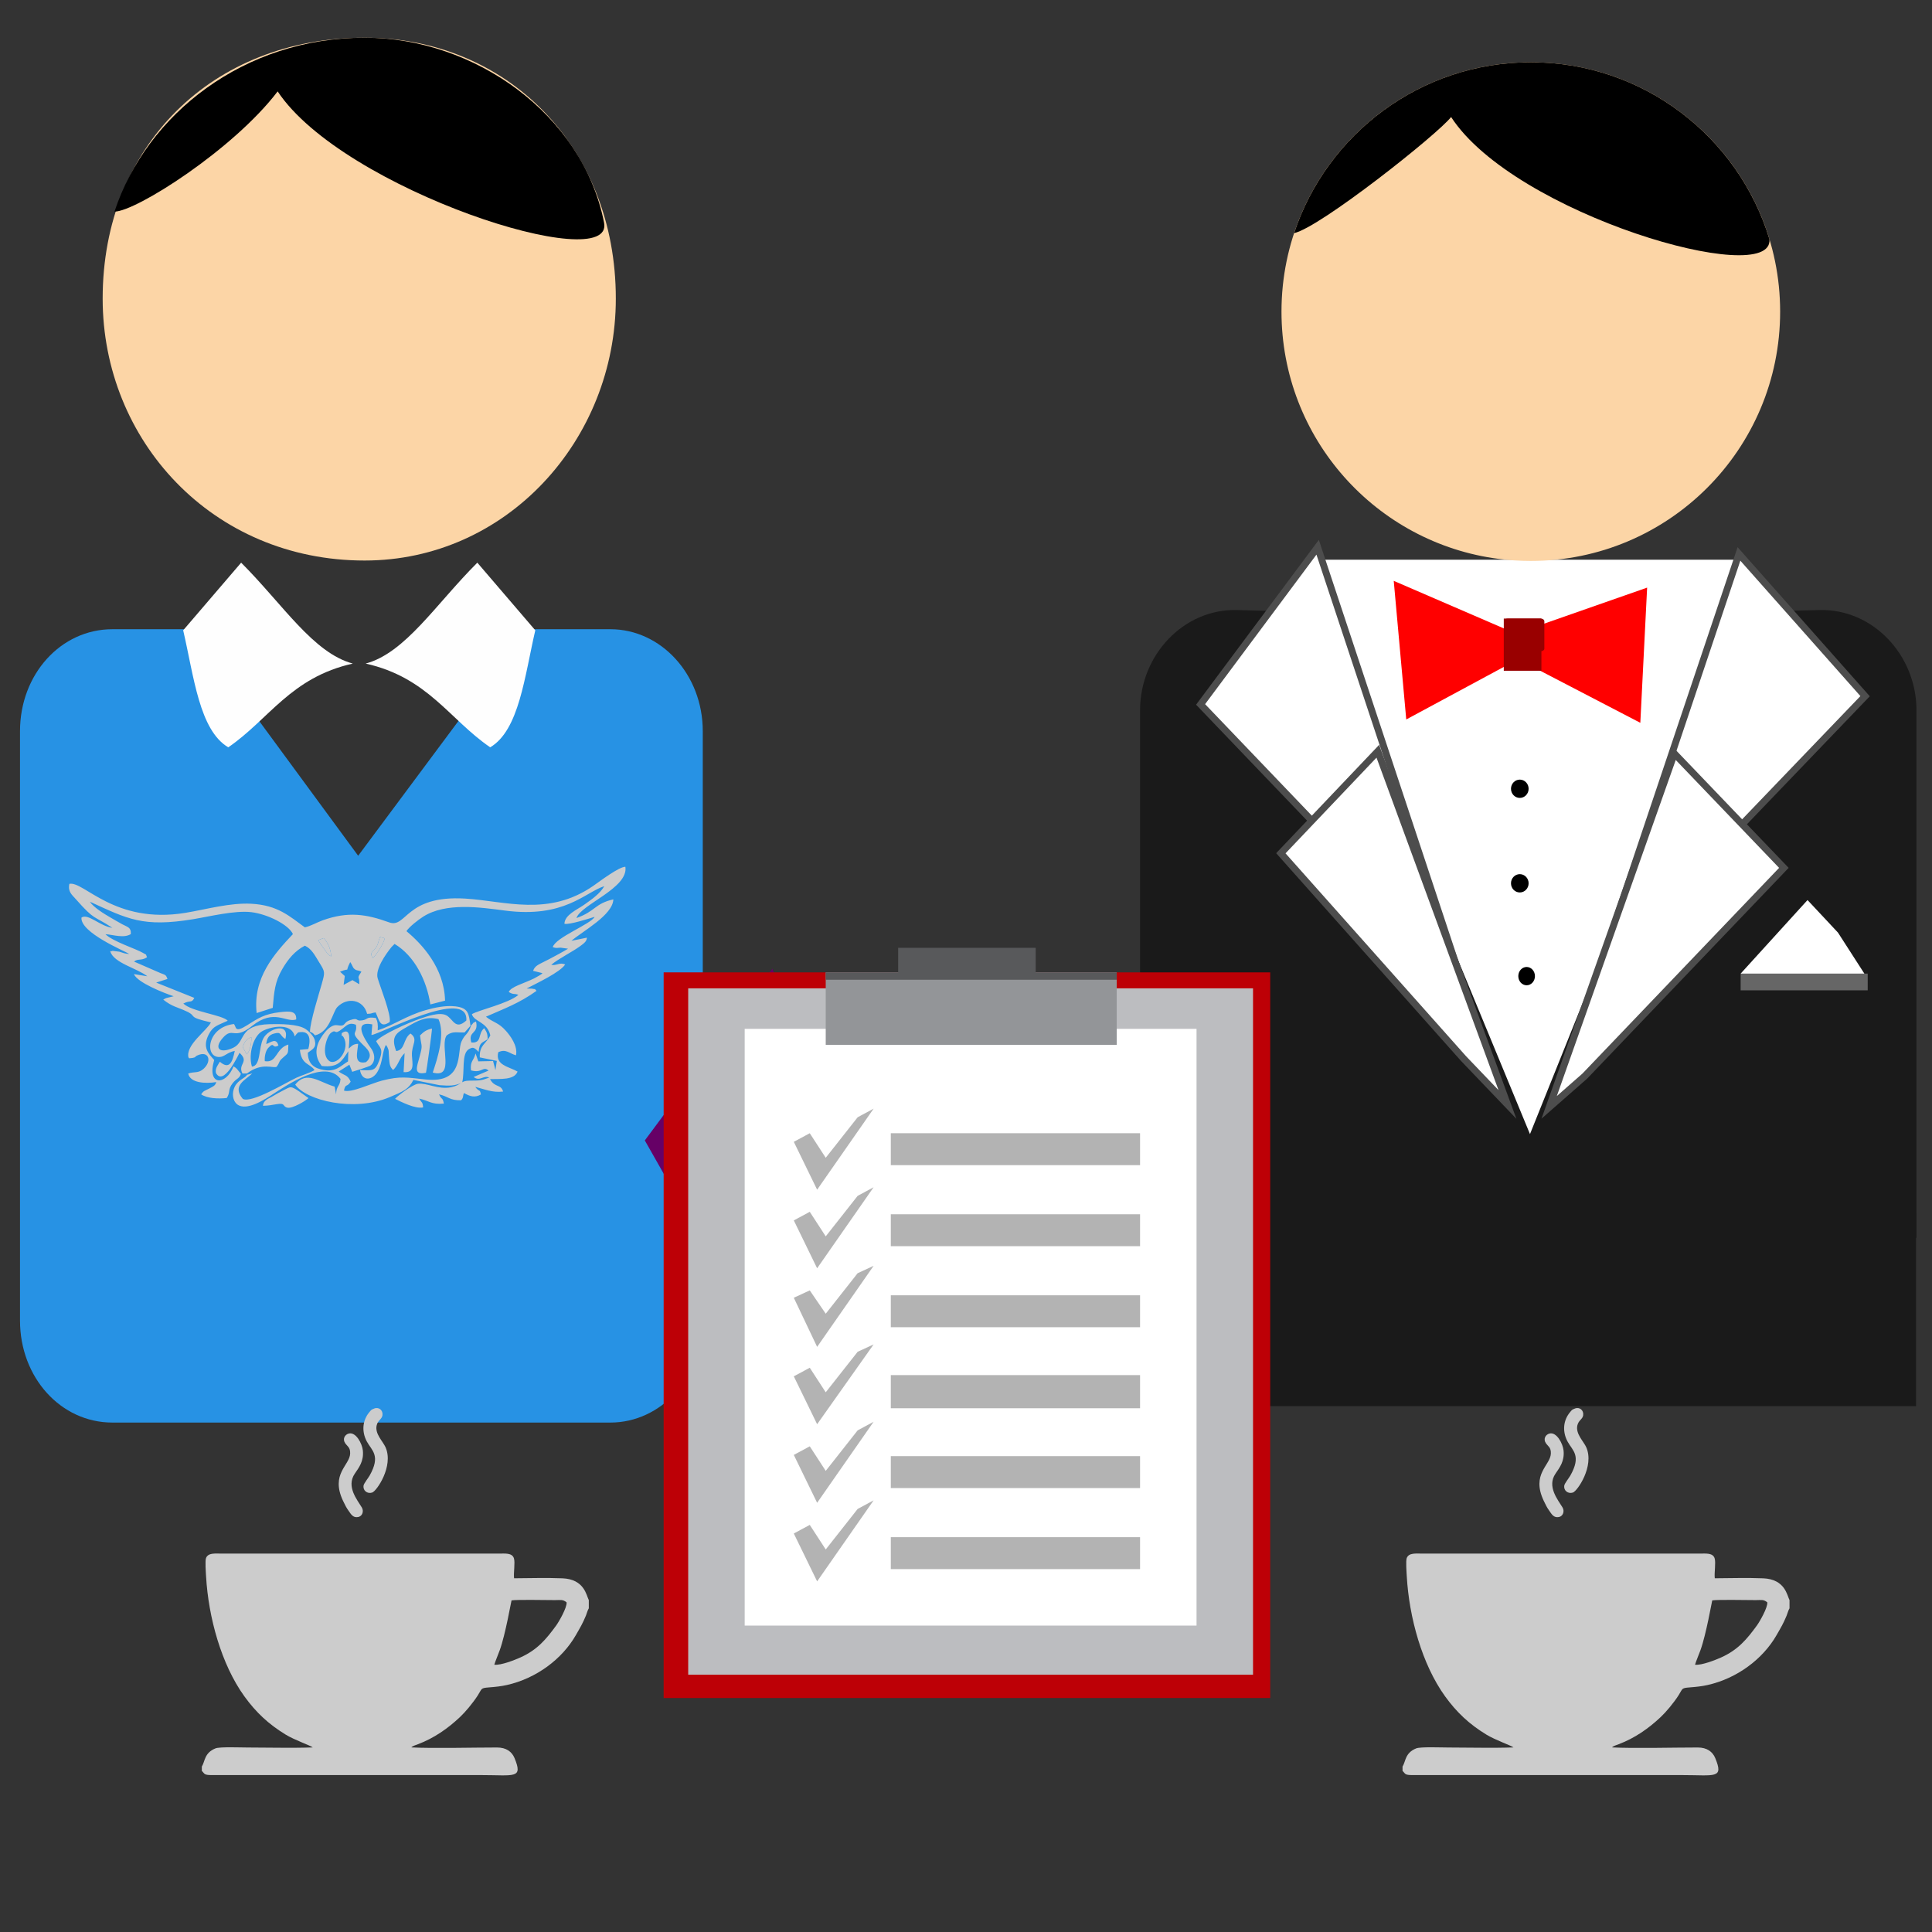<?xml version="1.0" encoding="UTF-8"?>
<!DOCTYPE svg PUBLIC "-//W3C//DTD SVG 1.1//EN" "http://www.w3.org/Graphics/SVG/1.1/DTD/svg11.dtd">
<!-- Creator: CorelDRAW 2017 -->
<svg xmlns="http://www.w3.org/2000/svg" xml:space="preserve" width="118.533mm" height="118.533mm" version="1.1" style="shape-rendering:geometricPrecision; text-rendering:geometricPrecision; image-rendering:optimizeQuality; fill-rule:evenodd; clip-rule:evenodd"
viewBox="0 0 11853.32 11853.32"
 xmlns:xlink="http://www.w3.org/1999/xlink">
 <rect x="0" y="0" width="11853.32" height="11853.32" fill="#333333" stroke="none"/>
 <defs>
  <style type="text/css">
   <![CDATA[
    .str1 {stroke:#4D4D4D;stroke-width:42.33;stroke-miterlimit:22.926}
    .str0 {stroke:black;stroke-width:20;stroke-miterlimit:22.926}
    .fil5 {fill:none}
    .fil2 {fill:black}
    .fil6 {fill:#1A1A1A}
    .fil0 {fill:#2792E4}
    .fil14 {fill:#58595B}
    .fil10 {fill:#660066}
    .fil7 {fill:#666666}
    .fil13 {fill:#939598}
    .fil9 {fill:#990000}
    .fil15 {fill:#B3B3B3}
    .fil12 {fill:#BCBDC0}
    .fil11 {fill:#BD0006}
    .fil16 {fill:#CCCCCC}
    .fil1 {fill:#FCD5A6}
    .fil3 {fill:#FEFEFE}
    .fil8 {fill:red}
    .fil4 {fill:white}
   ]]>
  </style>
    <clipPath id="id0">
     <path d="M10563.79 3979.76l80.02 0 0 -18.47 -80.02 0 0 18.47z"/>
    </clipPath>
    <clipPath id="id1">
     <path d="M10579.17 3964.38l80.03 0 0 -18.46 -80.03 0 0 18.46z"/>
    </clipPath>
    <clipPath id="id2">
     <path d="M10593.35 3950.36l66.28 0 0 -20.31 -66.28 0 0 20.31z"/>
    </clipPath>
    <clipPath id="id3">
     <path d="M10594.57 3933.61l80.01 0 0 -18.46 -80.01 0 0 18.46z"/>
    </clipPath>
    <clipPath id="id4">
     <path d="M10609.96 3918.22l79.99 0 0 -18.46 -79.99 0 0 18.46z"/>
    </clipPath>
    <clipPath id="id5">
     <path d="M10625.33 3902.83l80.03 0 0 -18.47 -80.03 0 0 18.47z"/>
    </clipPath>
    <clipPath id="id6">
     <path d="M10639.42 3888.59l66.27 0 0 -20.24 -66.27 0 0 20.24z"/>
    </clipPath>
    <clipPath id="id7">
     <path d="M10640.74 3872.06l80.01 0 0 -18.47 -80.01 0 0 18.47z"/>
    </clipPath>
    <clipPath id="id8">
     <path d="M10656.11 3856.66l80.01 0 0 -18.47 -80.01 0 0 18.47z"/>
    </clipPath>
    <clipPath id="id9">
     <path d="M10670.11 3842.3l66.29 0 0 -20.31 -66.29 0 0 20.31z"/>
    </clipPath>
    <clipPath id="id10">
     <path d="M10686.9 3825.89l49.22 0 0 -18.46 -49.22 0 0 18.46z"/>
    </clipPath>
    <clipPath id="id11">
     <path d="M10685.49 3811.48l35.57 0 0 -20.32 -35.57 0 0 20.32z"/>
    </clipPath>
    <clipPath id="id12">
     <path d="M10686.9 3795.12l18.46 0 0 -18.46 -18.46 0 0 18.46z"/>
    </clipPath>
    <clipPath id="id13">
     <path d="M10670.11 3780.6l20.23 0 0 -35.74 -20.23 0 0 35.74z"/>
    </clipPath>
    <clipPath id="id14">
     <path d="M10656.11 3748.95l18.47 0 0 -18.47 -18.47 0 0 18.47z"/>
    </clipPath>
    <clipPath id="id15">
     <path d="M10358.6 4096.98l87.72 0 0 -20.29 -87.72 0 0 20.29z"/>
    </clipPath>
    <clipPath id="id16">
     <path d="M10375.11 4081.55l71.21 0 0 -35.73 -71.21 0 0 35.73z"/>
    </clipPath>
    <clipPath id="id17">
     <path d="M10391.62 4050.74l54.7 0 0 -20.31 -54.7 0 0 20.31z"/>
    </clipPath>
    <clipPath id="id18">
     <path d="M7520.85 5957.13l68.92 0 0 -17.15 -68.92 0 0 17.15z"/>
    </clipPath>
    <clipPath id="id19">
     <path d="M7520.85 5918.07l42.98 0 0 -17.15 -42.98 0 0 17.15z"/>
    </clipPath>
 </defs>
 <g id="Layer_x0020_1">
  <g id="_967112584">
   <path class="fil0" d="M689.13 3860.47l487.4 0 1020.91 1389.76 1034.08 -1389.76 513.76 0c309.56,0 566.43,276.64 566.43,625.71l0 3615.9c0,349.09 -256.87,625.71 -566.43,625.71l-3056.08 0c-316.16,0 -566.44,-276.62 -566.44,-625.71l0 -3615.9c0,-349.07 250.28,-625.71 566.44,-625.71l-0.01 0 -0.01 0 -0.01 0 -0.01 0 -0.01 0 -0.01 0 -0.01 0z"/>
   <path class="fil1" d="M2236.96 231.36c869.42,0 1541.24,665.24 1541.24,1600.53 0,869.42 -671.82,1607.11 -1541.24,1607.11 -935.29,0 -1607.11,-737.69 -1607.11,-1607.11 0,-935.29 671.82,-1600.53 1607.11,-1600.53z"/>
   <path class="fil2" d="M2236.96 231.36c671.81,0 1337.07,467.64 1468.78,1132.88 72.46,335.92 -1600.52,-197.6 -2002.29,-803.55 -270.05,355.67 -869.42,737.69 -1001.16,737.69 197.6,-599.37 796.97,-1067.01 1534.67,-1067.01l0 0 0 -0.01z"/>
   <path class="fil2" d="M1874.7 573.87c599.38,566.44 1495.14,862.82 1738.84,711.34 -658.65,-6.6 -1383.17,-395.2 -1738.84,-711.34z"/>
   <path class="fil2" d="M1973.49 508c480.82,454.47 1198.75,684.99 1396.35,566.45 -526.92,0 -1106.54,-316.16 -1396.35,-566.45z"/>
   <path class="fil2" d="M1683.69 547.52c-276.62,316.16 -691.58,526.92 -810.14,480.82 309.58,-59.28 645.49,-302.99 810.14,-480.82z"/>
   <path class="fil3" d="M1479.52 3452.11l-355.68 414.95c65.87,283.21 98.8,612.54 276.63,717.91 250.29,-171.25 382.01,-428.12 764.04,-513.74 -243.7,-65.86 -428.12,-362.26 -684.99,-619.12z"/>
   <path class="fil3" d="M2928.5 3452.11l355.67 414.95c-65.86,283.21 -98.8,612.54 -276.64,717.91 -250.28,-171.25 -382.01,-428.12 -764.03,-513.74 243.71,-65.86 428.12,-362.26 685,-619.12z"/>
   <rect class="fil4" x="8079.34" y="3433.98" width="2559.84" height="3736.76"/>
   <path class="fil1" d="M9391.96 382.13c844.86,0 1529.63,684.87 1529.63,1529.78 0,844.77 -684.77,1529.64 -1529.63,1529.64 -66.53,0 -132.09,-4.25 -196.41,-12.5 -752.06,-96.4 -1333.28,-738.88 -1333.28,-1517.14 0,-844.94 684.84,-1529.76 1529.69,-1529.78z"/>
   <path class="fil2" d="M9391.96 382.13c690.44,0 1273.76,457.48 1464.06,1085.78 26.89,307.11 -1565.3,-152.07 -1953.1,-750.02 -82.14,105.86 -804.2,678.2 -963.2,712.33 201.84,-608.93 775.67,-1048.07 1452.24,-1048.09z"/>
   <g>
   </g>
   <g>
   </g>
   <g style="clip-path:url(#id0)">
    <g id="_994788032">
    </g>
   </g>
   <polygon class="fil5" points="10563.79,3979.76 10643.81,3979.76 10643.81,3961.29 10563.79,3961.29 "/>
   <polygon class="fil5" points="10563.79,3979.76 10643.81,3979.76 10643.81,3961.29 10563.79,3961.29 "/>
   <polygon class="fil5" points="10563.79,3979.76 10643.81,3979.76 10643.81,3961.29 10563.79,3961.29 "/>
   <polygon class="fil5" points="10563.79,3979.76 10643.81,3979.76 10643.81,3961.29 10563.79,3961.29 "/>
   <polygon class="fil5" points="10563.79,3979.76 10643.81,3979.76 10643.81,3961.29 10563.79,3961.29 "/>
   <polygon class="fil5" points="10563.79,3979.76 10643.81,3979.76 10643.81,3961.29 10563.79,3961.29 "/>
   <polygon class="fil5" points="10563.79,3979.76 10643.81,3979.76 10643.81,3961.29 10563.79,3961.29 "/>
   <polygon class="fil5" points="10563.79,3979.76 10643.81,3979.76 10643.81,3961.29 10563.79,3961.29 "/>
   <polygon class="fil5" points="10563.79,3979.76 10643.81,3979.76 10643.81,3961.29 10563.79,3961.29 "/>
   <polygon class="fil5" points="10563.79,3979.76 10643.81,3979.76 10643.81,3961.29 10563.79,3961.29 "/>
   <g id="_994797344">
   </g>
   <g>
   </g>
   <g style="clip-path:url(#id1)">
    <g>
    </g>
   </g>
   <polygon class="fil5" points="10579.17,3964.38 10659.2,3964.38 10659.2,3945.92 10579.17,3945.92 "/>
   <polygon class="fil5" points="10579.17,3964.38 10659.2,3964.38 10659.2,3945.92 10579.17,3945.92 "/>
   <polygon class="fil5" points="10579.17,3964.38 10659.2,3964.38 10659.2,3945.92 10579.17,3945.92 "/>
   <polygon class="fil5" points="10579.17,3964.38 10659.2,3964.38 10659.2,3945.92 10579.17,3945.92 "/>
   <polygon class="fil5" points="10579.17,3964.38 10659.2,3964.38 10659.2,3945.92 10579.17,3945.92 "/>
   <polygon class="fil5" points="10579.17,3964.38 10659.2,3964.38 10659.2,3945.92 10579.17,3945.92 "/>
   <polygon class="fil5" points="10579.17,3964.38 10659.2,3964.38 10659.2,3945.92 10579.17,3945.92 "/>
   <polygon class="fil5" points="10579.17,3964.38 10659.2,3964.38 10659.2,3945.92 10579.17,3945.92 "/>
   <polygon class="fil5" points="10579.17,3964.38 10659.2,3964.38 10659.2,3945.92 10579.17,3945.92 "/>
   <polygon class="fil5" points="10579.17,3964.38 10659.2,3964.38 10659.2,3945.92 10579.17,3945.92 "/>
   <g>
   </g>
   <g>
   </g>
   <g style="clip-path:url(#id2)">
    <g>
    </g>
   </g>
   <polygon class="fil5" points="10593.35,3950.36 10659.63,3950.36 10659.63,3930.05 10593.35,3930.05 "/>
   <polygon class="fil5" points="10593.35,3950.36 10659.63,3950.36 10659.63,3930.05 10593.35,3930.05 "/>
   <polygon class="fil5" points="10593.35,3950.36 10659.63,3950.36 10659.63,3930.05 10593.35,3930.05 "/>
   <polygon class="fil5" points="10593.35,3950.36 10659.63,3950.36 10659.63,3930.05 10593.35,3930.05 "/>
   <polygon class="fil5" points="10593.35,3950.36 10659.63,3950.36 10659.63,3930.05 10593.35,3930.05 "/>
   <polygon class="fil5" points="10593.35,3950.36 10659.63,3950.36 10659.63,3930.05 10593.35,3930.05 "/>
   <polygon class="fil5" points="10593.35,3950.36 10659.63,3950.36 10659.63,3930.05 10593.35,3930.05 "/>
   <polygon class="fil5" points="10593.35,3950.36 10659.63,3950.36 10659.63,3930.05 10593.35,3930.05 "/>
   <polygon class="fil5" points="10593.35,3950.36 10659.63,3950.36 10659.63,3930.05 10593.35,3930.05 "/>
   <polygon class="fil5" points="10593.35,3950.36 10659.63,3950.36 10659.63,3930.05 10593.35,3930.05 "/>
   <g>
   </g>
   <g>
   </g>
   <g style="clip-path:url(#id3)">
    <g>
    </g>
   </g>
   <polygon class="fil5" points="10594.57,3933.61 10674.58,3933.61 10674.58,3915.15 10594.57,3915.15 "/>
   <polygon class="fil5" points="10594.57,3933.61 10674.58,3933.61 10674.58,3915.15 10594.57,3915.15 "/>
   <polygon class="fil5" points="10594.57,3933.61 10674.58,3933.61 10674.58,3915.15 10594.57,3915.15 "/>
   <polygon class="fil5" points="10594.57,3933.61 10674.58,3933.61 10674.58,3915.15 10594.57,3915.15 "/>
   <polygon class="fil5" points="10594.57,3933.61 10674.58,3933.61 10674.58,3915.15 10594.57,3915.15 "/>
   <polygon class="fil5" points="10594.57,3933.61 10674.58,3933.61 10674.58,3915.15 10594.57,3915.15 "/>
   <polygon class="fil5" points="10594.57,3933.61 10674.58,3933.61 10674.58,3915.15 10594.57,3915.15 "/>
   <polygon class="fil5" points="10594.57,3933.61 10674.58,3933.61 10674.58,3915.15 10594.57,3915.15 "/>
   <polygon class="fil5" points="10594.57,3933.61 10674.58,3933.61 10674.58,3915.15 10594.57,3915.15 "/>
   <polygon class="fil5" points="10594.57,3933.61 10674.58,3933.61 10674.58,3915.15 10594.57,3915.15 "/>
   <g>
   </g>
   <g>
   </g>
   <g style="clip-path:url(#id4)">
    <g>
    </g>
   </g>
   <polygon class="fil5" points="10609.96,3918.22 10689.95,3918.22 10689.95,3899.76 10609.96,3899.76 "/>
   <polygon class="fil5" points="10609.96,3918.22 10689.95,3918.22 10689.95,3899.76 10609.96,3899.76 "/>
   <polygon class="fil5" points="10609.96,3918.22 10689.95,3918.22 10689.95,3899.76 10609.96,3899.76 "/>
   <polygon class="fil5" points="10609.96,3918.22 10689.95,3918.22 10689.95,3899.76 10609.96,3899.76 "/>
   <polygon class="fil5" points="10609.96,3918.22 10689.95,3918.22 10689.95,3899.76 10609.96,3899.76 "/>
   <polygon class="fil5" points="10609.96,3918.22 10689.95,3918.22 10689.95,3899.76 10609.96,3899.76 "/>
   <polygon class="fil5" points="10609.96,3918.22 10689.95,3918.22 10689.95,3899.76 10609.96,3899.76 "/>
   <polygon class="fil5" points="10609.96,3918.22 10689.95,3918.22 10689.95,3899.76 10609.96,3899.76 "/>
   <polygon class="fil5" points="10609.96,3918.22 10689.95,3918.22 10689.95,3899.76 10609.96,3899.76 "/>
   <polygon class="fil5" points="10609.96,3918.22 10689.95,3918.22 10689.95,3899.76 10609.96,3899.76 "/>
   <g>
   </g>
   <g>
   </g>
   <g style="clip-path:url(#id5)">
    <g>
    </g>
   </g>
   <polygon class="fil5" points="10625.33,3902.83 10705.36,3902.83 10705.36,3884.36 10625.33,3884.36 "/>
   <polygon class="fil5" points="10625.33,3902.83 10705.36,3902.83 10705.36,3884.36 10625.33,3884.36 "/>
   <polygon class="fil5" points="10625.33,3902.83 10705.36,3902.83 10705.36,3884.36 10625.33,3884.36 "/>
   <polygon class="fil5" points="10625.33,3902.83 10705.36,3902.83 10705.36,3884.36 10625.33,3884.36 "/>
   <polygon class="fil5" points="10625.33,3902.83 10705.36,3902.83 10705.36,3884.36 10625.33,3884.36 "/>
   <polygon class="fil5" points="10625.33,3902.83 10705.36,3902.83 10705.36,3884.36 10625.33,3884.36 "/>
   <polygon class="fil5" points="10625.33,3902.83 10705.36,3902.83 10705.36,3884.36 10625.33,3884.36 "/>
   <polygon class="fil5" points="10625.33,3902.83 10705.36,3902.83 10705.36,3884.36 10625.33,3884.36 "/>
   <polygon class="fil5" points="10625.33,3902.83 10705.36,3902.83 10705.36,3884.36 10625.33,3884.36 "/>
   <polygon class="fil5" points="10625.33,3902.83 10705.36,3902.83 10705.36,3884.36 10625.33,3884.36 "/>
   <g>
   </g>
   <g>
   </g>
   <g style="clip-path:url(#id6)">
    <g>
    </g>
   </g>
   <polygon class="fil5" points="10639.42,3888.59 10705.69,3888.59 10705.69,3868.35 10639.42,3868.35 "/>
   <polygon class="fil5" points="10639.42,3888.59 10705.69,3888.59 10705.69,3868.35 10639.42,3868.35 "/>
   <polygon class="fil5" points="10639.42,3888.59 10705.69,3888.59 10705.69,3868.35 10639.42,3868.35 "/>
   <polygon class="fil5" points="10639.42,3888.59 10705.69,3888.59 10705.69,3868.35 10639.42,3868.35 "/>
   <polygon class="fil5" points="10639.42,3888.59 10705.69,3888.59 10705.69,3868.35 10639.42,3868.35 "/>
   <polygon class="fil5" points="10639.42,3888.59 10705.69,3888.59 10705.69,3868.35 10639.42,3868.35 "/>
   <polygon class="fil5" points="10639.42,3888.59 10705.69,3888.59 10705.69,3868.35 10639.42,3868.35 "/>
   <polygon class="fil5" points="10639.42,3888.59 10705.69,3888.59 10705.69,3868.35 10639.42,3868.35 "/>
   <polygon class="fil5" points="10639.42,3888.59 10705.69,3888.59 10705.69,3868.35 10639.42,3868.35 "/>
   <polygon class="fil5" points="10639.42,3888.59 10705.69,3888.59 10705.69,3868.35 10639.42,3868.35 "/>
   <g>
   </g>
   <g>
   </g>
   <g style="clip-path:url(#id7)">
    <g>
    </g>
   </g>
   <polygon class="fil5" points="10640.74,3872.06 10720.75,3872.06 10720.75,3853.59 10640.74,3853.59 "/>
   <polygon class="fil5" points="10640.74,3872.06 10720.75,3872.06 10720.75,3853.59 10640.74,3853.59 "/>
   <polygon class="fil5" points="10640.74,3872.06 10720.75,3872.06 10720.75,3853.59 10640.74,3853.59 "/>
   <polygon class="fil5" points="10640.74,3872.06 10720.75,3872.06 10720.75,3853.59 10640.74,3853.59 "/>
   <polygon class="fil5" points="10640.74,3872.06 10720.75,3872.06 10720.75,3853.59 10640.74,3853.59 "/>
   <polygon class="fil5" points="10640.74,3872.06 10720.75,3872.06 10720.75,3853.59 10640.74,3853.59 "/>
   <polygon class="fil5" points="10640.74,3872.06 10720.75,3872.06 10720.75,3853.59 10640.74,3853.59 "/>
   <polygon class="fil5" points="10640.74,3872.06 10720.75,3872.06 10720.75,3853.59 10640.74,3853.59 "/>
   <polygon class="fil5" points="10640.74,3872.06 10720.75,3872.06 10720.75,3853.59 10640.74,3853.59 "/>
   <polygon class="fil5" points="10640.74,3872.06 10720.75,3872.06 10720.75,3853.59 10640.74,3853.59 "/>
   <g>
   </g>
   <g>
   </g>
   <g style="clip-path:url(#id8)">
    <g>
    </g>
   </g>
   <polygon class="fil5" points="10656.11,3856.66 10736.12,3856.66 10736.12,3838.19 10656.11,3838.19 "/>
   <polygon class="fil5" points="10656.11,3856.66 10736.12,3856.66 10736.12,3838.19 10656.11,3838.19 "/>
   <polygon class="fil5" points="10656.11,3856.66 10736.12,3856.66 10736.12,3838.19 10656.11,3838.19 "/>
   <polygon class="fil5" points="10656.11,3856.66 10736.12,3856.66 10736.12,3838.19 10656.11,3838.19 "/>
   <polygon class="fil5" points="10656.11,3856.66 10736.12,3856.66 10736.12,3838.19 10656.11,3838.19 "/>
   <polygon class="fil5" points="10656.11,3856.66 10736.12,3856.66 10736.12,3838.19 10656.11,3838.19 "/>
   <polygon class="fil5" points="10656.11,3856.66 10736.12,3856.66 10736.12,3838.19 10656.11,3838.19 "/>
   <polygon class="fil5" points="10656.11,3856.66 10736.12,3856.66 10736.12,3838.19 10656.11,3838.19 "/>
   <polygon class="fil5" points="10656.11,3856.66 10736.12,3856.66 10736.12,3838.19 10656.11,3838.19 "/>
   <polygon class="fil5" points="10656.11,3856.66 10736.12,3856.66 10736.12,3838.19 10656.11,3838.19 "/>
   <g>
   </g>
   <g>
   </g>
   <g style="clip-path:url(#id9)">
    <g>
    </g>
   </g>
   <polygon class="fil5" points="10670.11,3842.3 10736.4,3842.3 10736.4,3821.99 10670.11,3821.99 "/>
   <polygon class="fil5" points="10670.11,3842.3 10736.4,3842.3 10736.4,3821.99 10670.11,3821.99 "/>
   <polygon class="fil5" points="10670.11,3842.3 10736.4,3842.3 10736.4,3821.99 10670.11,3821.99 "/>
   <polygon class="fil5" points="10670.11,3842.3 10736.4,3842.3 10736.4,3821.99 10670.11,3821.99 "/>
   <polygon class="fil5" points="10670.11,3842.3 10736.4,3842.3 10736.4,3821.99 10670.11,3821.99 "/>
   <polygon class="fil5" points="10670.11,3842.3 10736.4,3842.3 10736.4,3821.99 10670.11,3821.99 "/>
   <polygon class="fil5" points="10670.11,3842.3 10736.4,3842.3 10736.4,3821.99 10670.11,3821.99 "/>
   <polygon class="fil5" points="10670.11,3842.3 10736.4,3842.3 10736.4,3821.99 10670.11,3821.99 "/>
   <polygon class="fil5" points="10670.11,3842.3 10736.4,3842.3 10736.4,3821.99 10670.11,3821.99 "/>
   <polygon class="fil5" points="10670.11,3842.3 10736.4,3842.3 10736.4,3821.99 10670.11,3821.99 "/>
   <g>
   </g>
   <g>
   </g>
   <g style="clip-path:url(#id10)">
    <g>
    </g>
   </g>
   <polygon class="fil5" points="10686.9,3825.89 10736.12,3825.89 10736.12,3807.43 10686.9,3807.43 "/>
   <polygon class="fil5" points="10686.9,3825.89 10736.12,3825.89 10736.12,3807.43 10686.9,3807.43 "/>
   <polygon class="fil5" points="10686.9,3825.89 10736.12,3825.89 10736.12,3807.43 10686.9,3807.43 "/>
   <polygon class="fil5" points="10686.9,3825.89 10736.12,3825.89 10736.12,3807.43 10686.9,3807.43 "/>
   <polygon class="fil5" points="10686.9,3825.89 10736.12,3825.89 10736.12,3807.43 10686.9,3807.43 "/>
   <polygon class="fil5" points="10686.9,3825.89 10736.12,3825.89 10736.12,3807.43 10686.9,3807.43 "/>
   <polygon class="fil5" points="10686.9,3825.89 10736.12,3825.89 10736.12,3807.43 10686.9,3807.43 "/>
   <polygon class="fil5" points="10686.9,3825.89 10736.12,3825.89 10736.12,3807.43 10686.9,3807.43 "/>
   <polygon class="fil5" points="10686.9,3825.89 10736.12,3825.89 10736.12,3807.43 10686.9,3807.43 "/>
   <polygon class="fil5" points="10686.9,3825.89 10736.12,3825.89 10736.12,3807.43 10686.9,3807.43 "/>
   <g>
   </g>
   <g>
   </g>
   <g style="clip-path:url(#id11)">
    <g>
    </g>
   </g>
   <polygon class="fil5" points="10685.49,3811.48 10721.06,3811.48 10721.06,3791.16 10685.49,3791.16 "/>
   <polygon class="fil5" points="10685.49,3811.48 10721.06,3811.48 10721.06,3791.16 10685.49,3791.16 "/>
   <polygon class="fil5" points="10685.49,3811.48 10721.06,3811.48 10721.06,3791.16 10685.49,3791.16 "/>
   <polygon class="fil5" points="10685.49,3811.48 10721.06,3811.48 10721.06,3791.16 10685.49,3791.16 "/>
   <polygon class="fil5" points="10685.49,3811.48 10721.06,3811.48 10721.06,3791.16 10685.49,3791.16 "/>
   <polygon class="fil5" points="10685.49,3811.48 10721.06,3811.48 10721.06,3791.16 10685.49,3791.16 "/>
   <polygon class="fil5" points="10685.49,3811.48 10721.06,3811.48 10721.06,3791.16 10685.49,3791.16 "/>
   <polygon class="fil5" points="10685.49,3811.48 10721.06,3811.48 10721.06,3791.16 10685.49,3791.16 "/>
   <polygon class="fil5" points="10685.49,3811.48 10721.06,3811.48 10721.06,3791.16 10685.49,3791.16 "/>
   <polygon class="fil5" points="10685.49,3811.48 10721.06,3811.48 10721.06,3791.16 10685.49,3791.16 "/>
   <g>
   </g>
   <g>
   </g>
   <g style="clip-path:url(#id12)">
    <g>
    </g>
   </g>
   <polygon class="fil5" points="10686.9,3795.12 10705.36,3795.12 10705.36,3776.66 10686.9,3776.66 "/>
   <polygon class="fil5" points="10686.9,3795.12 10705.36,3795.12 10705.36,3776.66 10686.9,3776.66 "/>
   <polygon class="fil5" points="10686.9,3795.12 10705.36,3795.12 10705.36,3776.66 10686.9,3776.66 "/>
   <polygon class="fil5" points="10686.9,3795.12 10705.36,3795.12 10705.36,3776.66 10686.9,3776.66 "/>
   <polygon class="fil5" points="10686.9,3795.12 10705.36,3795.12 10705.36,3776.66 10686.9,3776.66 "/>
   <polygon class="fil5" points="10686.9,3795.12 10705.36,3795.12 10705.36,3776.66 10686.9,3776.66 "/>
   <polygon class="fil5" points="10686.9,3795.12 10705.36,3795.12 10705.36,3776.66 10686.9,3776.66 "/>
   <polygon class="fil5" points="10686.9,3795.12 10705.36,3795.12 10705.36,3776.66 10686.9,3776.66 "/>
   <polygon class="fil5" points="10686.9,3795.12 10705.36,3795.12 10705.36,3776.66 10686.9,3776.66 "/>
   <polygon class="fil5" points="10686.9,3795.12 10705.36,3795.12 10705.36,3776.66 10686.9,3776.66 "/>
   <g>
   </g>
   <g>
   </g>
   <g style="clip-path:url(#id13)">
    <g>
    </g>
   </g>
   <polygon class="fil5" points="10670.11,3780.6 10690.34,3780.6 10690.34,3744.86 10670.11,3744.86 "/>
   <polygon class="fil5" points="10670.11,3780.6 10690.34,3780.6 10690.34,3744.86 10670.11,3744.86 "/>
   <polygon class="fil5" points="10670.11,3780.6 10690.34,3780.6 10690.34,3744.86 10670.11,3744.86 "/>
   <polygon class="fil5" points="10670.11,3780.6 10690.34,3780.6 10690.34,3744.86 10670.11,3744.86 "/>
   <polygon class="fil5" points="10670.11,3780.6 10690.34,3780.6 10690.34,3744.86 10670.11,3744.86 "/>
   <polygon class="fil5" points="10670.11,3780.6 10690.34,3780.6 10690.34,3744.86 10670.11,3744.86 "/>
   <polygon class="fil5" points="10670.11,3780.6 10690.34,3780.6 10690.34,3744.86 10670.11,3744.86 "/>
   <polygon class="fil5" points="10670.11,3780.6 10690.34,3780.6 10690.34,3744.86 10670.11,3744.86 "/>
   <polygon class="fil5" points="10670.11,3780.6 10690.34,3780.6 10690.34,3744.86 10670.11,3744.86 "/>
   <polygon class="fil5" points="10670.11,3780.6 10690.34,3780.6 10690.34,3744.86 10670.11,3744.86 "/>
   <g>
   </g>
   <g>
   </g>
   <g style="clip-path:url(#id14)">
    <g>
    </g>
   </g>
   <polygon class="fil5" points="10656.11,3748.95 10674.58,3748.95 10674.58,3730.48 10656.11,3730.48 "/>
   <polygon class="fil5" points="10656.11,3748.95 10674.58,3748.95 10674.58,3730.48 10656.11,3730.48 "/>
   <polygon class="fil5" points="10656.11,3748.95 10674.58,3748.95 10674.58,3730.48 10656.11,3730.48 "/>
   <polygon class="fil5" points="10656.11,3748.95 10674.58,3748.95 10674.58,3730.48 10656.11,3730.48 "/>
   <polygon class="fil5" points="10656.11,3748.95 10674.58,3748.95 10674.58,3730.48 10656.11,3730.48 "/>
   <polygon class="fil5" points="10656.11,3748.95 10674.58,3748.95 10674.58,3730.48 10656.11,3730.48 "/>
   <polygon class="fil5" points="10656.11,3748.95 10674.58,3748.95 10674.58,3730.48 10656.11,3730.48 "/>
   <polygon class="fil5" points="10656.11,3748.95 10674.58,3748.95 10674.58,3730.48 10656.11,3730.48 "/>
   <polygon class="fil5" points="10656.11,3748.95 10674.58,3748.95 10674.58,3730.48 10656.11,3730.48 "/>
   <polygon class="fil5" points="10656.11,3748.95 10674.58,3748.95 10674.58,3730.48 10656.11,3730.48 "/>
   <path class="fil6" d="M7588.33 3742.77l474.87 12.24 1323.61 3203.03 1282.22 -3190.63 7.24 -9.95 -2.2 -3.05 0.02 -0.05 490.3 -11.59c326.48,-7.78 593.69,276.61 593.69,614.61l0 3236.69 -4763.49 0 0 -3236.72c0,-338.1 267.4,-622.88 593.84,-614.58l-0.02 0 -0.01 0 -0.01 0 0 0 -0.01 0 -0.01 0 -0.01 0 -0.01 0 -0.01 0 -0.01 0z"/>
   <ellipse class="fil2 str0" cx="9366.23" cy="5988.78" rx="41.02" ry="46.17"/>
   <rect class="fil7" x="10679.29" y="5973.36" width="779.62" height="102.6"/>
   <polygon class="fil4" points="11276.39,5721.67 11089.62,5522.02 10679.31,5973.38 11438.41,5973.38 "/>
   <polygon class="fil8" points="9355.99,3911.45 8550.93,3563.68 8627.71,4414.12 9311.58,4045.7 "/>
   <polygon class="fil8" points="9287.53,3891.37 10105.58,3605.16 10063.8,4434.65 9245.26,4009.02 "/>
   <rect class="fil9" x="9226.08" y="3795.11" width="230.89" height="320.15"/>
   <polygon class="fil4 str1" points="7365.93,4321.81 8084.04,3357.51 8933.64,5919.25 8684.11,5698.72 "/>
   <polygon class="fil4 str1" points="7858.33,5234.99 8453.33,4609.02 9248.65,6776.31 8978.74,6494.08 "/>
   <g>
   </g>
   <g>
   </g>
   <g style="clip-path:url(#id15)">
    <g>
    </g>
   </g>
   <polygon class="fil5" points="10358.6,4096.98 10446.32,4096.98 10446.32,4076.69 10358.6,4076.69 "/>
   <polygon class="fil5" points="10358.6,4096.98 10446.32,4096.98 10446.32,4076.69 10358.6,4076.69 "/>
   <polygon class="fil5" points="10358.6,4096.98 10446.32,4096.98 10446.32,4076.69 10358.6,4076.69 "/>
   <polygon class="fil5" points="10358.6,4096.98 10446.32,4096.98 10446.32,4076.69 10358.6,4076.69 "/>
   <polygon class="fil5" points="10358.6,4096.98 10446.32,4096.98 10446.32,4076.69 10358.6,4076.69 "/>
   <polygon class="fil5" points="10358.6,4096.98 10446.32,4096.98 10446.32,4076.69 10358.6,4076.69 "/>
   <polygon class="fil5" points="10358.6,4096.98 10446.32,4096.98 10446.32,4076.69 10358.6,4076.69 "/>
   <polygon class="fil5" points="10358.6,4096.98 10446.32,4096.98 10446.32,4076.69 10358.6,4076.69 "/>
   <polygon class="fil5" points="10358.6,4096.98 10446.32,4096.98 10446.32,4076.69 10358.6,4076.69 "/>
   <polygon class="fil5" points="10358.6,4096.98 10446.32,4096.98 10446.32,4076.69 10358.6,4076.69 "/>
   <g>
   </g>
   <g>
   </g>
   <g style="clip-path:url(#id16)">
    <g>
    </g>
   </g>
   <polygon class="fil5" points="10375.11,4081.55 10446.32,4081.55 10446.32,4045.82 10375.11,4045.82 "/>
   <polygon class="fil5" points="10375.11,4081.55 10446.32,4081.55 10446.32,4045.82 10375.11,4045.82 "/>
   <polygon class="fil5" points="10375.11,4081.55 10446.32,4081.55 10446.32,4045.82 10375.11,4045.82 "/>
   <polygon class="fil5" points="10375.11,4081.55 10446.32,4081.55 10446.32,4045.82 10375.11,4045.82 "/>
   <polygon class="fil5" points="10375.11,4081.55 10446.32,4081.55 10446.32,4045.82 10375.11,4045.82 "/>
   <polygon class="fil5" points="10375.11,4081.55 10446.32,4081.55 10446.32,4045.82 10375.11,4045.82 "/>
   <polygon class="fil5" points="10375.11,4081.55 10446.32,4081.55 10446.32,4045.82 10375.11,4045.82 "/>
   <polygon class="fil5" points="10375.11,4081.55 10446.32,4081.55 10446.32,4045.82 10375.11,4045.82 "/>
   <polygon class="fil5" points="10375.11,4081.55 10446.32,4081.55 10446.32,4045.82 10375.11,4045.82 "/>
   <polygon class="fil5" points="10375.11,4081.55 10446.32,4081.55 10446.32,4045.82 10375.11,4045.82 "/>
   <g>
   </g>
   <g>
   </g>
   <g style="clip-path:url(#id17)">
    <g>
    </g>
   </g>
   <polygon class="fil5" points="10391.62,4050.74 10446.32,4050.74 10446.32,4030.43 10391.62,4030.43 "/>
   <polygon class="fil5" points="10391.62,4050.74 10446.32,4050.74 10446.32,4030.43 10391.62,4030.43 "/>
   <polygon class="fil5" points="10391.62,4050.74 10446.32,4050.74 10446.32,4030.43 10391.62,4030.43 "/>
   <polygon class="fil5" points="10391.62,4050.74 10446.32,4050.74 10446.32,4030.43 10391.62,4030.43 "/>
   <polygon class="fil5" points="10391.62,4050.74 10446.32,4050.74 10446.32,4030.43 10391.62,4030.43 "/>
   <polygon class="fil5" points="10391.62,4050.74 10446.32,4050.74 10446.32,4030.43 10391.62,4030.43 "/>
   <polygon class="fil5" points="10391.62,4050.74 10446.32,4050.74 10446.32,4030.43 10391.62,4030.43 "/>
   <polygon class="fil5" points="10391.62,4050.74 10446.32,4050.74 10446.32,4030.43 10391.62,4030.43 "/>
   <polygon class="fil5" points="10391.62,4050.74 10446.32,4050.74 10446.32,4030.43 10391.62,4030.43 "/>
   <polygon class="fil5" points="10391.62,4050.74 10446.32,4050.74 10446.32,4030.43 10391.62,4030.43 "/>
   <ellipse class="fil2 str0" cx="9324.38" cy="4839.28" rx="44.09" ry="46.17"/>
   <path class="fil9" d="M9249.21 3795.09l203.48 0c12.32,0 22.29,7.37 22.29,16.46l0 167.67c0,9.08 -9.97,16.44 -22.29,16.44l-203.48 0c-12.31,0 -22.29,-7.36 -22.29,-16.44l0 -167.67c0,-9.09 9.98,-16.46 22.29,-16.46z"/>
   <polygon class="fil4 str1" points="11442.82,4271.23 10669.05,3398.57 9812.27,5949 10062.93,5708.79 "/>
   <polygon class="fil4 str1" points="10944.56,5324.57 10272.67,4623.24 9504.49,6793.89 9722.85,6602.38 "/>
   <ellipse class="fil2 str0" cx="9324.38" cy="5419.28" rx="44.09" ry="46.17"/>
   <rect class="fil6" x="6994.48" y="7444.94" width="4760.96" height="1182.24"/>
   <polygon class="fil10" points="3956.1,6996.81 4738.47,5943.23 5880.72,8832.73 5275.69,9322.99 "/>
   <path class="fil7" d="M4719.52 7502.56l0 45.19 97.94 0 0 248.61c-97.94,0 -97.94,-52.74 -150.67,45.2 -45.19,52.73 0,52.73 -97.94,105.46 -45.19,0 0,-52.74 -45.19,0l97.94 0 0 45.2c45.19,0 45.19,52.73 45.19,52.73 52.73,0 0,0 52.73,-52.73 0,0 52.74,0 52.74,-45.2 45.2,0 97.94,-52.74 97.94,-52.74 97.92,-97.93 143.12,-97.93 241.05,-97.93 0,-52.74 0,-52.74 52.74,-52.74l0 52.74 52.74 0 45.19 45.2 0 -45.2 52.74 0 0 45.2c-52.74,52.73 -97.93,105.46 -52.74,203.39 97.94,0 0,0 52.74,-52.74 45.2,52.74 0,0 0,52.74 0,97.93 45.2,45.19 45.2,150.66l-45.2 -52.73 0 -52.74c-150.67,-143.12 -203.4,0 -203.4,0l0 52.74c-45.2,52.73 -45.2,0 -45.2,52.73 0,45.2 0,45.2 45.2,45.2l798.53 1190.24c97.93,-52.73 248.59,-195.86 346.52,-248.59l693.05 0 444.48 -1340.91 -693.06 0c-346.54,-45.2 -444.47,0 -595.12,-143.13l-693.06 -693.07c-97.93,45.2 -497.19,346.54 -640.33,444.47l-52.74 52.74 0 0 0 0 -0.01 0.01z"/>
   <polygon class="fil11" points="4071.66,5965.76 7793.08,5965.76 7793.08,10417.87 4071.66,10417.87 "/>
   <g>
   </g>
   <g>
   </g>
   <g style="clip-path:url(#id18)">
    <g>
    </g>
   </g>
   <polygon class="fil5" points="7520.85,5957.13 7589.77,5957.13 7589.77,5939.98 7520.85,5939.98 "/>
   <polygon class="fil5" points="7520.85,5957.13 7589.77,5957.13 7589.77,5939.98 7520.85,5939.98 "/>
   <polygon class="fil5" points="7520.85,5957.13 7589.77,5957.13 7589.77,5939.98 7520.85,5939.98 "/>
   <polygon class="fil5" points="7520.85,5957.13 7589.77,5957.13 7589.77,5939.98 7520.85,5939.98 "/>
   <polygon class="fil5" points="7520.85,5957.13 7589.77,5957.13 7589.77,5939.98 7520.85,5939.98 "/>
   <polygon class="fil5" points="7520.85,5957.13 7589.77,5957.13 7589.77,5939.98 7520.85,5939.98 "/>
   <polygon class="fil5" points="7520.85,5957.13 7589.77,5957.13 7589.77,5939.98 7520.85,5939.98 "/>
   <polygon class="fil5" points="7520.85,5957.13 7589.77,5957.13 7589.77,5939.98 7520.85,5939.98 "/>
   <polygon class="fil5" points="7520.85,5957.13 7589.77,5957.13 7589.77,5939.98 7520.85,5939.98 "/>
   <polygon class="fil5" points="7520.85,5957.13 7589.77,5957.13 7589.77,5939.98 7520.85,5939.98 "/>
   <g>
   </g>
   <g>
   </g>
   <g style="clip-path:url(#id19)">
    <g>
    </g>
   </g>
   <polygon class="fil5" points="7520.85,5918.07 7563.83,5918.07 7563.83,5900.92 7520.85,5900.92 "/>
   <polygon class="fil5" points="7520.85,5918.07 7563.83,5918.07 7563.83,5900.92 7520.85,5900.92 "/>
   <polygon class="fil5" points="7520.85,5918.07 7563.83,5918.07 7563.83,5900.92 7520.85,5900.92 "/>
   <polygon class="fil5" points="7520.85,5918.07 7563.83,5918.07 7563.83,5900.92 7520.85,5900.92 "/>
   <polygon class="fil5" points="7520.85,5918.07 7563.83,5918.07 7563.83,5900.92 7520.85,5900.92 "/>
   <polygon class="fil5" points="7520.85,5918.07 7563.83,5918.07 7563.83,5900.92 7520.85,5900.92 "/>
   <polygon class="fil5" points="7520.85,5918.07 7563.83,5918.07 7563.83,5900.92 7520.85,5900.92 "/>
   <polygon class="fil5" points="7520.85,5918.07 7563.83,5918.07 7563.83,5900.92 7520.85,5900.92 "/>
   <polygon class="fil5" points="7520.85,5918.07 7563.83,5918.07 7563.83,5900.92 7520.85,5900.92 "/>
   <polygon class="fil5" points="7520.85,5918.07 7563.83,5918.07 7563.83,5900.92 7520.85,5900.92 "/>
   <polygon class="fil12" points="4222.31,6063.7 7687.62,6063.7 7687.62,10274.75 4222.31,10274.75 "/>
   <polygon class="fil4" points="4568.85,6312.29 7341.08,6312.29 7341.08,9973.4 4568.85,9973.4 "/>
   <polygon class="fil13" points="5066.05,5965.76 6851.42,5965.76 6851.42,6410.23 5066.05,6410.23 "/>
   <polygon class="fil14" points="6354.23,5965.76 6354.23,5815.11 5510.52,5815.11 5510.52,5965.76 5066.05,5965.76 5066.05,6010.97 6851.42,6010.97 6851.42,5965.76 "/>
   <polygon class="fil15" points="5066.05,7103.3 5261.91,6854.69 5359.85,6801.96 5013.32,7299.17 4870.18,7005.36 4968.11,6952.63 "/>
   <path class="fil15" d="M5465.31 7449.82l1529.24 0 0 195.87 -1529.24 0 0 -195.87zm0 497.2l1529.24 0 0 195.86 -1529.24 0 0 -195.86zm0 489.63l1529.24 0 0 203.4 -1529.24 0 0 -203.4zm0 497.18l1529.24 0 0 195.87 -1529.24 0 0 -195.87zm0 497.18l1529.24 0 0 195.87 -1529.24 0 0 -195.87zm0 -2478.38l1529.24 0 0 195.86 -1529.24 0 0 -195.86z"/>
   <polygon class="fil15" points="5066.05,7585.43 5261.91,7336.83 5359.85,7284.09 5013.32,7781.3 4870.18,7487.5 4968.11,7434.76 "/>
   <polygon class="fil15" points="5066.05,8060.02 5261.91,7811.43 5359.85,7766.22 5013.32,8263.39 4870.18,7962.08 4968.11,7916.89 "/>
   <polygon class="fil15" points="5066.05,8542.11 5261.91,8293.52 5359.85,8248.34 5013.32,8737.97 4870.18,8444.19 4968.11,8391.46 "/>
   <polygon class="fil15" points="5066.05,9024.23 5261.91,8775.65 5359.85,8722.91 5013.32,9220.1 4870.18,8926.3 4968.11,8873.57 "/>
   <polygon class="fil15" points="5066.05,9506.35 5261.91,9257.77 5359.85,9205.04 5013.32,9702.21 4870.18,9408.42 4968.11,9355.69 "/>
   <path class="fil16" d="M2139.59 8795.17c-24.93,6.59 -38.89,34 -22.1,58.76 14.18,20.9 31.97,25.45 30.79,63.7 -2.19,72.99 -122.15,125.08 -43.54,290.57 11.25,23.72 20.86,43.18 34.03,60.99 13.58,18.36 25.84,45.25 59.8,37.91 24.25,-5.25 35.28,-35.26 21.25,-58.52 -28.44,-47.13 -96.81,-128.28 -43.14,-207.3 25.79,-37.98 56.1,-76.07 49.56,-142.17 -4.09,-41.3 -42.32,-115.63 -86.65,-103.94z"/>
   <path class="fil16" d="M2295.3 8641.98c-17.75,7.28 -15.95,6.37 -28.27,20.76 -43.94,51.41 -49.16,121.1 -15.87,182.25 30.07,55.25 86.33,85.18 16.04,208.99 -7.7,13.54 -34.41,47.01 -36.55,59.75 -5.25,31.1 22.23,53.06 52.71,43.5 27.25,-8.55 132.44,-161.15 82.53,-276.84 -16.02,-37.1 -66.96,-82.88 -55.04,-135.14 7.43,-32.56 32.27,-37.58 35.71,-62.1 4.38,-30.98 -22.49,-52.98 -51.26,-41.17z"/>
   <path class="fil16" d="M3032.69 10213.31c7.69,-24.78 23.6,-62 33.44,-89.15 35.17,-97.05 70.05,-299.79 72.24,-305.37 32.97,-5.53 208.47,-1.66 265.94,-1.73 37.83,-0.06 48.32,-4.9 71.89,13.76 3.13,32.27 -47.37,119.39 -63.87,142.01 -61.08,83.82 -115.97,149.86 -219.95,196.26 -32.59,14.56 -118.8,49.36 -159.69,44.22zm-1794.43 624.98l0 26.58c18.49,17.55 10.79,25.66 61.59,25.78l1653.55 -0.08c202.97,0 256.13,24 203.56,-103.87 -16.41,-39.9 -51.36,-65.38 -107.08,-65.36 -155.35,0.02 -387.73,6.38 -525.96,-0.6 3.63,-3.76 1.42,-2.32 7.32,-6.02 3.35,-2.09 6.46,-3.44 10.81,-5.21 6.99,-2.85 14.22,-5.33 22.42,-8.4 98.41,-36.89 184.16,-97.23 257.38,-166.3 33.36,-31.45 78.87,-85.57 109.59,-133.33 26.82,-41.73 15.67,-44.79 68.74,-48.85 39.57,-3.03 72.91,-6.44 109.89,-14.72 179.09,-40.12 338.42,-158.18 422.86,-305.9 26.28,-46 41.04,-69.47 61.72,-119.58 6.18,-14.99 9.94,-32.53 17.82,-45l0 -50.27c-15.07,-28.83 -26.82,-128.34 -161.72,-133.78 -95.36,-3.85 -200.57,-0.88 -296.76,-0.22 -4.18,-33.2 7.49,-95.18 -0.84,-122.12 -10.84,-34.95 -53.75,-29.29 -91.82,-29.29l-1699.72 0c-41.97,0 -84.26,-6.11 -97.53,27.12 -6.75,16.86 -1.06,90.31 0.25,113.24 14.38,249.42 92.69,538.74 235.72,736.37 71.13,98.28 148.3,170.08 252.15,233.55 56.3,34.4 156.63,68.74 166.52,78.89 -131.64,4.52 -270.51,0.48 -402.94,0.48 -38.96,0 -167.7,-5.29 -193.97,5.42 -69.31,28.21 -63.28,80.03 -83.55,111.47z"/>
   <path class="fil16" d="M2148.66 5902.65c11.8,15.65 14.63,32.02 23.87,40.3 17.27,15.49 22.4,6.81 44.92,18.74 -32.89,48.98 -10.13,22.45 -13.24,76.78l-41.91 -25.18 -54.12 29.32 7.22 -54.39 -29.1 -26.53c73.57,-30.64 23.47,15.63 62.36,-59.04zm-162.05 -83.84c-11.72,-15.54 -25.48,-34.25 -33.86,-51.01l33.09 -12.46c25.6,27.55 43.52,64.85 46.11,112.26 -25.81,-13.37 -25.45,-22.42 -45.34,-48.79zm301.07 59.97c-21.7,-34.13 -3.71,-35.11 15.73,-60.86 21.09,-27.96 15.47,-43.99 28.83,-69.17l28.32 7.92c-7.05,33.78 -49.71,98.26 -72.88,122.11zm-809.69 708.92c-20.9,-22.51 -21.95,-32.95 -45.45,-45.02 -45.53,118.33 -166.08,121.99 -118.27,-39.47 -34.69,-38.77 -74.35,-76.01 -34.17,-155.64 27.74,-54.99 57.27,-56.42 117.1,-85.14 -31.55,-35.66 -221.1,-55.38 -272.34,-105.43 43.66,-22.89 50.11,0.07 67.26,-34.75l-233.94 -93.83 69.5 -22.34c-9.91,-26.25 -12.36,-24.08 -43.59,-36.18l-161.71 -70.36c24.08,-20.1 45.34,-3.36 79.88,-26.63 -12.41,-25.06 5.12,-8.55 -26.27,-27.25 -41.15,-24.51 -184.69,-69.55 -228.99,-114.08 48.7,2.88 110.71,26.56 155.62,-0.7 2.89,-41.33 -19.46,-42.66 -52.5,-60.28 -25.24,-13.47 -48.34,-27.72 -73.63,-42.18 -37.86,-21.66 -104.82,-63.26 -124.7,-96.14 231.85,106.44 324.84,157.62 631.39,107.57 100.81,-16.46 257.5,-55.6 358.82,-43.47 99.68,11.94 228.92,76.74 255.16,134.5 -114.68,121.7 -246.61,268.67 -222.52,484.44l98.62 -31.76c8.69,-99.64 13.1,-159.34 58.02,-236.96 36.54,-63.14 78.93,-113.56 139.15,-144.55 40.59,18.48 60.25,57.36 86.44,99.9 38.01,61.71 38.36,59.34 16.75,136.29 -19.26,68.57 -69.94,226.66 -71.93,291.65 20.22,9.4 16.73,6.84 30.89,22.3 92.37,-21.45 107.77,-143.61 137.01,-173.63 61.73,-63.35 159.97,-46.75 182.9,41.67 36,-1.06 20.56,-4.69 52.17,-8.94 23.87,52.1 27.2,98.6 86.42,59 9.22,-47.49 -56.93,-211.08 -73.88,-268.28 -16.2,-54.73 48.37,-146.89 85.08,-192.04l18.56 -18.71c123.37,73.61 197.27,224.64 219.59,371.14l90.08 -23.16c-4.71,-201.06 -142.07,-347.77 -236.82,-426.34 16.33,-25.74 70.84,-68.95 103.84,-89.69 139.07,-87.37 347.75,-56.69 499.78,-36.73 364.98,47.92 489.82,-110.47 610.23,-149.8 -24.93,44.3 -73.86,79.33 -125.09,115.27 -41.38,29.04 -118.48,61 -119.47,115.79 29.16,7.36 150.9,-32.25 185.05,-42.62 -22.82,44.78 -239.12,125.61 -256.74,185.66 23.97,8.53 24.18,3.93 48.51,3.44l45.34 6.31c-34.2,20.77 -72.45,41.04 -112.99,62.59 -64.2,34.12 -89.25,38.1 -101.4,73.27l57.43 14.18c-7.78,6.94 2.98,-0.54 -15.66,12.41l-34.36 19.27c-67.2,33.14 -143.03,50.98 -156.83,83.73 29.83,18.69 31.34,7.04 59.35,17.76 -62.47,53.54 -240.8,91.83 -285.52,118.33 13.49,48.48 93.26,44.67 113.21,130.22 -25.33,51.9 -68.22,59.46 -64.63,135.04l104.37 21.57 -8.42 56.85 -14.56 -55.95 -90.47 1.9 -16.91 -48.71c-12.6,48.64 -34.09,45.2 -27.98,104.06 70.43,19.42 72.36,-29.07 107.76,1.11l-91.55 39.3c37.32,30.38 61.63,-13.49 95.5,3.87 -52.25,19.27 -58.72,18.26 -120.12,18.61 -59.07,0.32 -48.04,26.67 -114.25,40.63 -80.02,15.5 -146.46,-27.88 -202.84,-21.45 -30.23,3.43 -118.43,68.18 -140.45,92.46 36.52,18.36 124.34,63.03 172.13,52.67 -2.13,-35.36 -9.19,-26.61 -23.94,-54.25 61.53,13.75 74.57,38.03 151.34,30.74 -8.4,-43.19 -12.15,-17.88 -29.75,-56.88 59.93,14.45 65.56,38.01 135.62,36.6 17.12,-19.55 8.42,-25.55 17.75,-44.36 36.1,20.06 65.34,30.82 103.66,8.74 -7.03,-37.12 -9.36,-11.63 -34.64,-46.7 56.08,13.83 104.81,36.86 170.85,28.77 -13.32,-47.25 -51.28,-21.98 -80.28,-76.36 62.89,-2.08 148.49,7.34 169.04,-46.31 -54.25,-30.85 -138.4,-38.77 -118.58,-118.67 47.8,-22.51 67.48,7.85 108.74,18.98 12.64,-58.32 -36.88,-122.07 -60.97,-149.34 -46.87,-53.1 -75.24,-49.57 -123.43,-87.48 112.5,-49.87 203.33,-81.84 310.5,-158.74 -18.98,-19.22 1.9,-6.45 -27.85,-13.49 -0.53,-0.13 -29.02,-0.57 -32.95,-0.72 64.51,-33.91 203.62,-98.52 236.51,-147.47 -35.13,-15.76 -54.42,9.72 -85.38,1.78 47.1,-39.05 127.69,-78.16 177.79,-114.65 28.51,-20.76 39.1,-30.54 41.13,-51.74l-95.3 19.34c71.32,-60.86 254.42,-158.37 257.31,-254.36 -115.03,26.27 -108.9,72.93 -226.18,114.7 24.69,-82.15 320.37,-183.67 299.98,-314.51 -39.43,-0.41 -159.33,90.84 -195.16,115.78 -276.59,192.45 -542.33,94.09 -787.51,79.31 -367.66,-22.19 -359.34,184.73 -466.8,145.88 -139.61,-50.46 -250.99,-68.32 -406.46,-12.96 -38,13.53 -73.87,35.89 -110.56,43.46 -94.17,-67.73 -165.42,-135.94 -328.11,-144.72 -131.77,-7.11 -278.48,34.94 -404.41,55.73 -435.88,72 -624.4,-197.46 -712.25,-177.73 -10.44,48.41 15.76,66.7 41.41,95.77 116,131.4 103.8,95.84 222.43,173.86 -75.3,-9.15 -149.74,-90.94 -189.64,-62.68 -7.78,92.36 263.95,204.41 293.54,223.14 -30.65,-1.93 -33.01,-5.52 -61.35,-13.99l-41.42 -5.09c-1.63,0.14 -5.87,3.97 -7.05,1.7 -1.21,-2.3 -4.85,1.1 -7.11,2.08 23.37,71.72 163.11,102.06 227.5,152.12l-82.26 -13.24c20.53,52.19 187.5,117.27 243.8,135.84l-44.73 10.89c-2.05,0.67 -5.12,2.18 -6.74,2.79l-12.42 7.05c56.62,44.72 83.83,44.12 144.97,72.91 65.73,30.95 -3.3,32.33 147.46,66.88 -23.69,49.88 -156.99,138.47 -137.61,215.58 14.02,5.4 -16.3,6.25 20.11,2.88 1.77,-0.16 4.5,-0.48 6.29,-0.86 25.91,-5.59 5.77,-4.93 29,-15.41 68.09,-30.72 90.19,33.51 37.83,81.93 -32.58,30.15 -56.76,15.83 -94.99,29.5 12.16,59.01 106.27,62.82 172.5,52.5 -7.38,23.04 -17.26,25.54 -44.72,40.15 -27.88,14.81 -32.41,11.25 -48.24,35.15 37.92,25.03 101.95,27.96 156.82,22.4 23.76,-35.17 5.42,-51.38 36.27,-90.62 25.08,-31.89 42.61,-27.88 50.68,-58.15z"/>
   <path class="fil16" d="M1488.56 6423.32c13.29,-32.73 22.56,-48.71 53.73,-60.21 0.8,31.16 -6.27,83.43 -28.52,105.39l-25.21 -45.18zm534.92 88.49c-57.48,-36.02 -19.13,-156.63 8.15,-175.91 36.74,-25.96 12.65,21.06 71.21,-25.92 26.2,-21.02 41.48,-38.76 80.86,-22.93 11.83,62.95 -42.4,35.99 35.82,115.65 26.04,26.51 80.18,66.66 26.11,113.93 -79.17,16.73 -52.19,-61.95 -48.1,-112.62 -33.65,1.36 -41.08,15.33 -58.14,29.77 2.14,-38.32 19.09,-137.3 -42.77,-95.17 -0.29,42.9 -4.2,-1.79 11.43,25.22 41.47,71.64 -34.99,172.02 -84.57,147.98zm-535.82 74.67l27.59 -0.47c92.06,-70.75 162.66,-28.88 182.42,-41.48 23.73,-33.69 8.17,-28.98 40.83,-57.49 32.29,-28.16 28.3,-20.48 30.69,-78.51 -79.84,23.68 -67.85,115.17 -144.63,101.92 -2.41,-26.71 4.41,-63.09 21.45,-81.51 39.65,-42.84 21.25,8.96 62.4,-14.5 -14.31,-49.93 -46.84,-18.64 -74.9,-8.88 4.28,-37.81 16.79,-56.06 48.11,-64.47 48.15,-12.93 31.28,10.61 69.02,33.34 29.08,-104.72 -103.9,-65.87 -135.73,-2.34 -29.46,58.8 -14.12,166.71 -69.3,171.87 -23.49,-79.57 9.97,-190.62 66.3,-219.12 63.77,-32.26 180.65,-46.49 196.15,33.93l11.29 -15.06c1.42,-1.21 3.36,-3.24 5.02,-4.31 3.71,-2.39 -4.38,-5.16 19.77,-7.31 81.3,-7.21 48.32,98.94 47.29,103.87l-51.45 5.11c9.51,93.16 61.59,81.83 89.75,124.29 -32.44,19.08 -76.64,30.81 -110.52,46.55 -63.8,29.64 -277.52,160.31 -329.97,129.73 -68.43,-82.91 19.98,-116.76 58.33,-155.97l-32.2 8.58c-9.83,20.51 -53.6,28.8 -75.65,73.97 -18.33,37.54 -12.84,85.69 16.08,107.65 58.71,44.6 176.37,-36.18 216.78,-61.95 87.11,-55.58 322.61,-218.89 416.73,-94.51 -3.71,49.25 -26.07,39.44 -27.3,95.08l-9 -47.95c-92.3,-25.25 -170.93,-101.67 -241.7,-12.4 65,97.15 359.96,170.05 580.18,76.86 82.94,-35.11 115.93,-48.26 144.83,-105.51l159.77 32.34c63.56,4.71 90.79,4.91 139.06,-15.02 18.1,-67.77 -6.45,-181.73 44.05,-207.41 21.01,-10.68 28.61,-12.35 56.94,18.41 6.57,-60.84 19.46,-53.09 55.41,-77.79 0.39,-38.34 -7.37,-45.16 -20.51,-67.78 -41.88,32.87 -10.63,92.91 -79.18,87.84 -22.41,-73.55 47.08,-49.25 28.71,-129.12 -31.54,16.07 -7.23,2.5 -29.35,23.24 -21.66,62.71 -37.74,49.99 -60,100.24 -28.86,65.13 19.98,258.14 -219.89,232.48 -113.88,-12.18 -154.32,-22.25 -267.6,6.9 -65.04,16.75 -190.09,77.49 -233.35,61.13 9.89,-47.24 17.78,-16.5 40.91,-54.57 -18.48,-43.96 -38.55,-36.54 -73.44,-62.14l65.74 -42.06 17.43 43.67c3.35,-0.07 103.18,-32.8 109.29,-36.72 31.73,-20.24 32.72,-64.29 11.05,-100.19 -9.99,-16.57 -141.47,-182.94 2.88,-153.97l-5.33 64.89c46.98,-1.26 595.56,-296.48 582.24,-88.95 -67.98,61.91 -80.35,-8.43 -122.1,-31.24 -41.58,-22.71 -121.74,6.59 -163.06,20.83 -69.27,23.9 -230.2,95.04 -268.33,137.31 21.15,41.48 47.86,41.59 19.08,118.71 -24.24,64.91 -39.3,62.43 -118.12,58.26 12.3,73.83 77.18,62.61 107.25,11.01 33.86,-58.1 27.89,-123.17 51.71,-164.63 1.61,1.65 3.77,2.13 4.28,5.42 0.52,3.27 3.31,4.21 3.95,5.62 12.98,28.84 6.67,20.28 11.39,71.46 3.2,34.57 3.75,51.24 24.77,71.22 33.36,-31.59 36.31,-70.72 70.44,-103.44l-6.21 116.33c71.14,5.36 53.43,-51.93 51.11,-101.59 -3.27,-69.82 41.51,-98.41 -8.81,-135.29 -46.41,33.52 -31.32,100.34 -87.62,107.8 -36.18,-94.16 5.12,-113.61 69.26,-150.16 57.21,-32.6 113.38,-66.5 190.11,-45.63 41.49,89.96 -4.35,236.86 -35.26,327.5 138.92,39.02 40.61,-166.61 85.87,-228.11 36.29,-27.58 61.36,-16.1 109.33,-17.89l36.35 -40.7c-10.39,-74.12 -10.64,-109.79 -92.64,-119.34 -60.24,-7.01 -127.74,7.54 -181.7,22.97 -118.82,33.97 -196.08,91.89 -294.99,124.21 2.73,-33.84 0.04,-53.37 -11.06,-75.96 -63.95,-8.36 -44.61,8.39 -83.86,14.61 -44.34,7.03 -18.92,-19.25 -71.99,-2.36 -51.31,16.34 -22.4,42.17 -81.14,32.16 -51.63,-8.8 -106.16,81.73 -116.52,109.09 -23.51,62.02 -6.35,104.31 21.46,141.14 103.02,11.38 122.46,-30.62 163.04,-90.62l-1.98 62.57c-43.58,25.16 -71.57,65.54 -147.8,52.74 -61.43,-10.32 -97.77,-37.88 -98.75,-106.08 27.76,-21.63 54.19,-29.32 42.84,-76.6 -5.92,-24.59 -35.7,-55.03 -57.43,-69.22 -46.87,-30.62 -153.54,-30.93 -217.06,-29.52 -196.91,4.34 -146.88,107.57 -225.4,144.55 -80.67,38.01 -121.54,6.63 -66.79,-57.68 64.72,-76.01 66.58,16.55 181.33,-75.58 136.23,-109.36 208.31,-18.35 271.09,-40.14 3.7,-53.58 -41.75,-51.44 -97.52,-45.03 -98.46,11.32 -135.42,37.5 -203.98,80.83 -77.76,49.16 -64.64,10.98 -80.27,-7.82 -166,18.81 -182.56,204.96 -89.17,202.4 31.88,-0.87 45.55,-27.53 94.11,-37.54 -13.62,67.51 -32.69,117.99 -91.63,66.41 -11.57,20.65 -30.01,40.67 -23.82,69.22 45.87,82.64 132.95,-101.04 144.6,-123.75 63.53,57.93 -13.7,67.45 18.15,127.12z"/>
   <path class="fil16" d="M1613.16 6784.4c36.68,-0.89 54.46,-5.28 85.29,-10.17 56.23,-8.95 32.18,15.08 65.94,21.75 31.32,6.2 110.98,-42.41 128.33,-58.69 -108.6,-78.53 -101.4,-74.21 -142.94,-53.68 -31.57,15.61 -53.41,28.41 -80.57,44.25 -23.73,13.83 -53.95,23.26 -56.05,56.54z"/>
   <path class="fil16" d="M2577.03 6352.29c9.02,77.57 18.27,52.79 -3.82,134.73 -15.41,57.15 -38.98,111.79 40.28,94.59 3.07,-7.75 37.83,-256.68 36.74,-271.4 -36.77,8.83 -49.39,19.27 -73.2,42.08z"/>
   <path class="fil16" d="M1952.75 5767.8c8.38,16.76 22.14,35.47 33.86,51.01 19.89,26.37 19.53,35.42 45.34,48.79 -2.59,-47.41 -20.51,-84.71 -46.11,-112.26l-33.09 12.46z"/>
   <path class="fil16" d="M2287.68 5878.78c23.17,-23.85 65.83,-88.33 72.88,-122.11l-28.32 -7.92c-13.36,25.18 -7.74,41.21 -28.83,69.17 -19.44,25.75 -37.43,26.73 -15.73,60.86z"/>
   <path class="fil16" d="M1488.56 6423.32l25.21 45.18c22.25,-21.96 29.32,-74.23 28.52,-105.39 -31.17,11.5 -40.44,27.48 -53.73,60.21z"/>
   <path class="fil16" d="M9506.25 8795.17c-24.93,6.59 -38.89,34 -22.1,58.76 14.18,20.9 31.97,25.45 30.79,63.7 -2.19,72.99 -122.15,125.08 -43.54,290.57 11.25,23.72 20.86,43.18 34.03,60.99 13.58,18.36 25.84,45.25 59.8,37.91 24.25,-5.25 35.28,-35.26 21.25,-58.52 -28.44,-47.13 -96.81,-128.28 -43.14,-207.3 25.79,-37.98 56.1,-76.07 49.56,-142.17 -4.09,-41.3 -42.32,-115.63 -86.65,-103.94z"/>
   <path class="fil16" d="M9661.96 8641.98c-17.75,7.28 -15.95,6.37 -28.27,20.76 -43.94,51.41 -49.16,121.1 -15.87,182.25 30.07,55.25 86.33,85.18 16.04,208.99 -7.7,13.54 -34.41,47.01 -36.55,59.75 -5.25,31.1 22.23,53.06 52.71,43.5 27.25,-8.55 132.44,-161.15 82.53,-276.84 -16.02,-37.1 -66.96,-82.88 -55.04,-135.14 7.43,-32.56 32.27,-37.58 35.71,-62.1 4.38,-30.98 -22.49,-52.98 -51.26,-41.17z"/>
   <path class="fil16" d="M10399.37 10213.31c7.69,-24.78 23.6,-62 33.44,-89.15 35.17,-97.05 70.05,-299.79 72.24,-305.37 32.97,-5.53 208.47,-1.66 265.94,-1.73 37.83,-0.06 48.32,-4.9 71.89,13.76 3.13,32.27 -47.37,119.39 -63.87,142.01 -61.08,83.82 -115.97,149.86 -219.95,196.26 -32.59,14.56 -118.8,49.36 -159.69,44.22zm-1794.43 624.98l0 26.58c18.49,17.55 10.79,25.66 61.59,25.78l1653.55 -0.08c202.97,0 256.13,24 203.56,-103.87 -16.41,-39.9 -51.36,-65.38 -107.08,-65.36 -155.35,0.02 -387.73,6.38 -525.96,-0.6 3.63,-3.76 1.42,-2.32 7.32,-6.02 3.35,-2.09 6.46,-3.44 10.81,-5.21 6.99,-2.85 14.22,-5.33 22.42,-8.4 98.41,-36.89 184.16,-97.23 257.38,-166.3 33.36,-31.45 78.87,-85.57 109.59,-133.33 26.82,-41.73 15.67,-44.79 68.74,-48.85 39.57,-3.03 72.91,-6.44 109.89,-14.72 179.09,-40.12 338.42,-158.18 422.86,-305.9 26.28,-46 41.04,-69.47 61.72,-119.58 6.18,-14.99 9.94,-32.53 17.82,-45l0 -50.27c-15.07,-28.83 -26.82,-128.34 -161.72,-133.78 -95.36,-3.85 -200.57,-0.88 -296.76,-0.22 -4.18,-33.2 7.49,-95.18 -0.84,-122.12 -10.84,-34.95 -53.75,-29.29 -91.82,-29.29l-1699.72 0c-41.97,0 -84.26,-6.11 -97.53,27.12 -6.75,16.86 -1.06,90.31 0.25,113.24 14.38,249.42 92.69,538.74 235.72,736.37 71.13,98.28 148.3,170.08 252.15,233.55 56.3,34.4 156.63,68.74 166.52,78.89 -131.64,4.52 -270.51,0.48 -402.94,0.48 -38.96,0 -167.7,-5.29 -193.97,5.42 -69.31,28.21 -63.28,80.03 -83.55,111.47z"/>
  </g>
 </g>
</svg>

